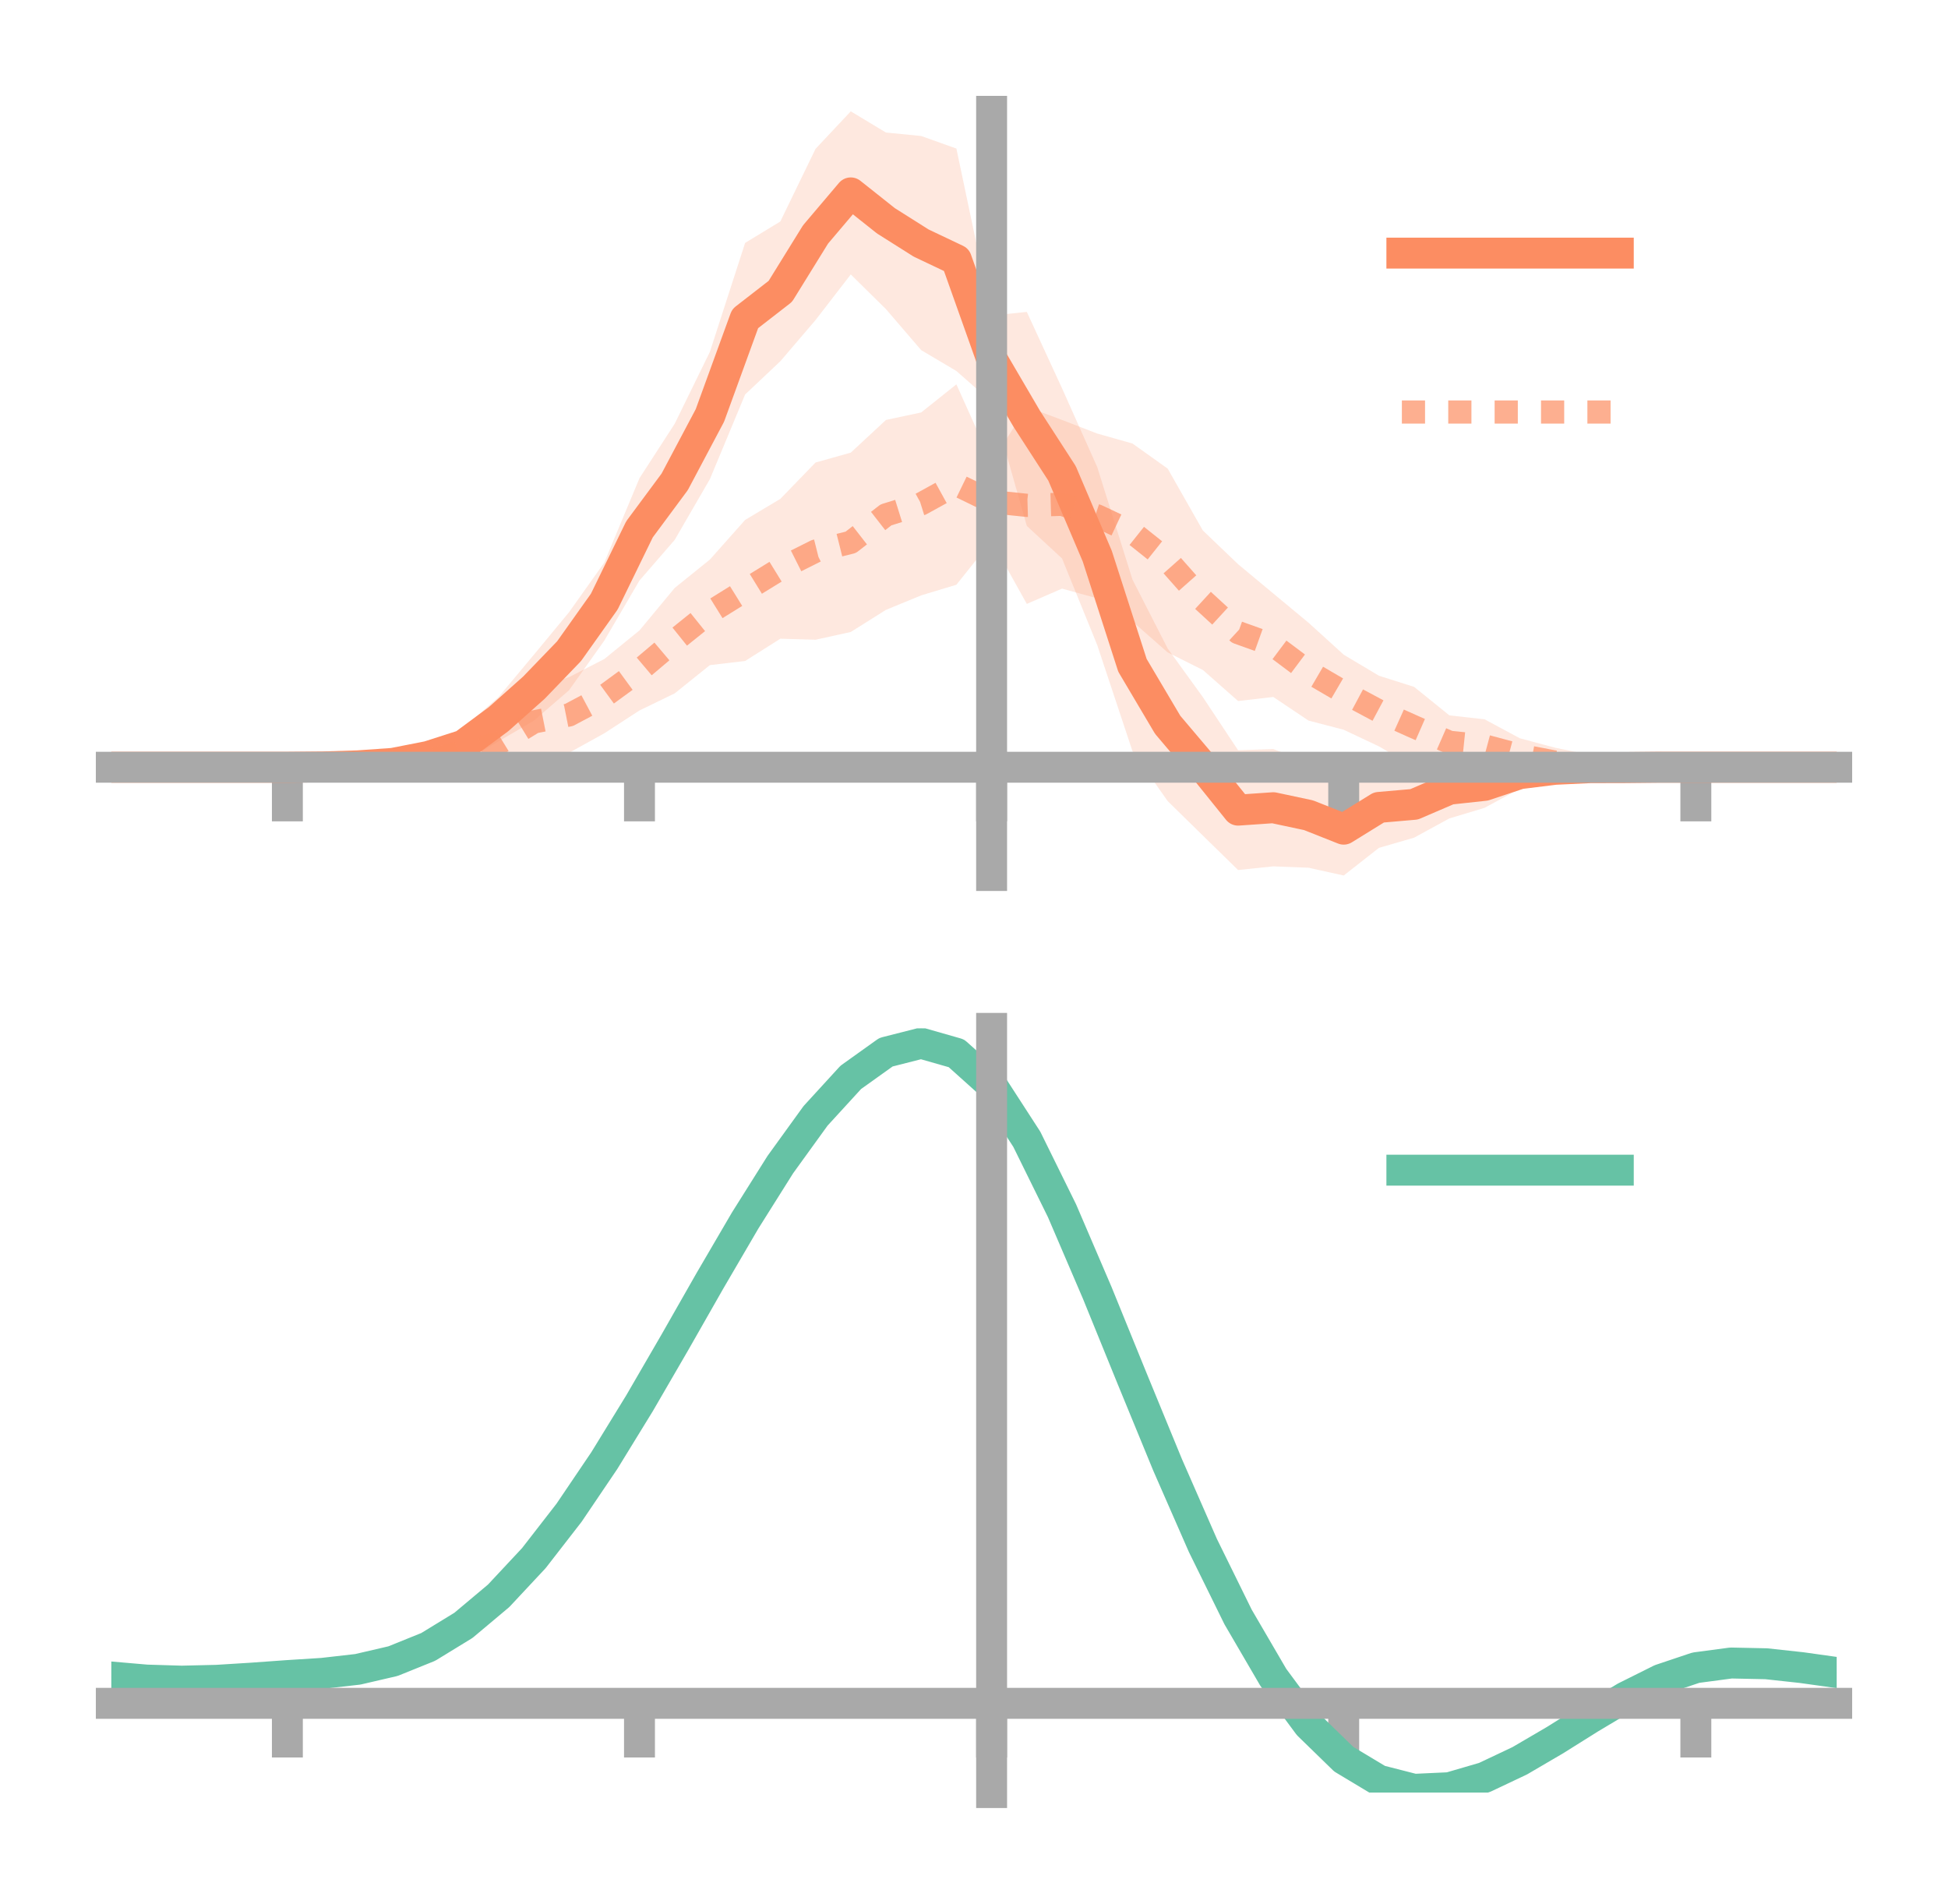 <?xml version="1.0" encoding="utf-8" standalone="no"?>
<!DOCTYPE svg PUBLIC "-//W3C//DTD SVG 1.1//EN"
  "http://www.w3.org/Graphics/SVG/1.1/DTD/svg11.dtd">
<!-- Created with matplotlib (https://matplotlib.org/) -->
<svg height="123.12pt" version="1.1" viewBox="0 0 126 123.12" width="126pt" xmlns="http://www.w3.org/2000/svg" xmlns:xlink="http://www.w3.org/1999/xlink">
 <defs>
  <style type="text/css">*{stroke-linecap:butt;stroke-linejoin:round;}</style>
 </defs>
 <g id="figure_1">
  <g id="patch_1">
   <path d="M 0 123.12 
L 126 123.12 
L 126 0 
L 0 0 
z
" style="fill:none;"/>
  </g>
  <g id="axes_1">
   <g id="patch_2">
    <path d="M 7.2 56.618 
L 118.8 56.618 
L 118.8 7.2 
L 7.2 7.2 
z
" style="fill:none;"/>
   </g>
   <g id="PolyCollection_1">
    <path clip-path="url(#pdce4f6c174)" d="M 7.2 49.615 
L 7.2 49.615 
L 9.478 49.615 
L 11.755 49.615 
L 14.033 49.615 
L 16.31 49.615 
L 18.588 49.615 
L 20.865 49.476 
L 23.143 49.276 
L 25.42 48.864 
L 27.698 48.303 
L 29.976 47.075 
L 32.253 45.069 
L 34.531 42.341 
L 36.808 39.588 
L 39.086 36.382 
L 41.363 30.923 
L 43.641 27.403 
L 45.918 22.75 
L 48.196 15.707 
L 50.473 14.323 
L 52.751 9.626 
L 55.029 7.2 
L 57.306 8.571 
L 59.584 8.794 
L 61.861 9.608 
L 64.139 20.407 
L 66.416 20.169 
L 68.694 25.11 
L 70.971 30.205 
L 73.249 37.478 
L 75.527 41.936 
L 77.804 45.083 
L 80.082 48.517 
L 82.359 48.44 
L 84.637 49.321 
L 86.914 50.622 
L 89.192 49.596 
L 91.469 49.862 
L 93.747 49.146 
L 96.024 49.337 
L 98.302 49.058 
L 100.58 49 
L 102.857 49.132 
L 105.135 49.392 
L 107.412 49.506 
L 109.69 49.615 
L 111.967 49.615 
L 114.245 49.615 
L 116.522 49.615 
L 118.8 49.615 
L 118.8 49.615 
L 118.8 49.615 
L 116.522 49.615 
L 114.245 49.615 
L 111.967 49.615 
L 109.69 49.615 
L 107.412 49.721 
L 105.135 49.882 
L 102.857 50.153 
L 100.58 50.5 
L 98.302 51.004 
L 96.024 52.241 
L 93.747 52.925 
L 91.469 54.169 
L 89.192 54.83 
L 86.914 56.618 
L 84.637 56.114 
L 82.359 56.026 
L 80.082 56.262 
L 77.804 54.036 
L 75.527 51.804 
L 73.249 48.569 
L 70.971 41.716 
L 68.694 36.114 
L 66.416 34.009 
L 64.139 25.995 
L 61.861 23.992 
L 59.584 22.643 
L 57.306 19.991 
L 55.029 17.748 
L 52.751 20.697 
L 50.473 23.361 
L 48.196 25.51 
L 45.918 30.983 
L 43.641 34.913 
L 41.363 37.539 
L 39.086 41.429 
L 36.808 44.635 
L 34.531 46.605 
L 32.253 47.935 
L 29.976 49.3 
L 27.698 49.533 
L 25.42 49.866 
L 23.143 49.774 
L 20.865 49.713 
L 18.588 49.615 
L 16.31 49.615 
L 14.033 49.615 
L 11.755 49.615 
L 9.478 49.615 
L 7.2 49.615 
z
" style="fill:#fc8d62;fill-opacity:0.2;"/>
   </g>
   <g id="PolyCollection_2">
    <path clip-path="url(#pdce4f6c174)" d="M 7.2 49.615 
L 7.2 49.615 
L 9.478 49.615 
L 11.755 49.615 
L 14.033 49.615 
L 16.31 49.615 
L 18.588 49.615 
L 20.865 49.503 
L 23.143 49.213 
L 25.42 48.621 
L 27.698 48.343 
L 29.976 47.446 
L 32.253 46.415 
L 34.531 44.541 
L 36.808 43.789 
L 39.086 42.619 
L 41.363 40.767 
L 43.641 38.021 
L 45.918 36.184 
L 48.196 33.622 
L 50.473 32.261 
L 52.751 29.91 
L 55.029 29.271 
L 57.306 27.157 
L 59.584 26.672 
L 61.861 24.855 
L 64.139 29.92 
L 66.416 26.304 
L 68.694 27.158 
L 70.971 28.036 
L 73.249 28.681 
L 75.527 30.304 
L 77.804 34.307 
L 80.082 36.485 
L 82.359 38.379 
L 84.637 40.269 
L 86.914 42.338 
L 89.192 43.698 
L 91.469 44.42 
L 93.747 46.261 
L 96.024 46.515 
L 98.302 47.74 
L 100.58 48.352 
L 102.857 48.819 
L 105.135 49.334 
L 107.412 49.505 
L 109.69 49.615 
L 111.967 49.615 
L 114.245 49.615 
L 116.522 49.615 
L 118.8 49.615 
L 118.8 49.615 
L 118.8 49.615 
L 116.522 49.615 
L 114.245 49.615 
L 111.967 49.615 
L 109.69 49.615 
L 107.412 49.733 
L 105.135 49.934 
L 102.857 50.13 
L 100.58 50.214 
L 98.302 49.953 
L 96.024 49.958 
L 93.747 49.743 
L 91.469 49.593 
L 89.192 48.267 
L 86.914 47.192 
L 84.637 46.599 
L 82.359 45.072 
L 80.082 45.334 
L 77.804 43.326 
L 75.527 42.19 
L 73.249 40.185 
L 70.971 38.693 
L 68.694 38.064 
L 66.416 39.053 
L 64.139 34.966 
L 61.861 37.814 
L 59.584 38.501 
L 57.306 39.438 
L 55.029 40.869 
L 52.751 41.37 
L 50.473 41.304 
L 48.196 42.745 
L 45.918 43.011 
L 43.641 44.838 
L 41.363 45.943 
L 39.086 47.422 
L 36.808 48.681 
L 34.531 48.833 
L 32.253 49.752 
L 29.976 49.72 
L 27.698 50.063 
L 25.42 49.99 
L 23.143 49.84 
L 20.865 49.687 
L 18.588 49.615 
L 16.31 49.615 
L 14.033 49.615 
L 11.755 49.615 
L 9.478 49.615 
L 7.2 49.615 
z
" style="fill:#fc8d62;fill-opacity:0.2;"/>
   </g>
   <g id="matplotlib.axis_1">
    <g id="xtick_1">
     <g id="line2d_1">
      <defs>
       <path d="M 0 0 
L 0 3.5 
" id="m22bfd9c0eb" style="stroke:#a9a9a9;stroke-width:2;"/>
      </defs>
      <g>
       <use style="fill:#a9a9a9;stroke:#a9a9a9;stroke-width:2;" x="18.588" xlink:href="#m22bfd9c0eb" y="49.615"/>
      </g>
     </g>
    </g>
    <g id="xtick_2">
     <g id="line2d_2">
      <g>
       <use style="fill:#a9a9a9;stroke:#a9a9a9;stroke-width:2;" x="41.363" xlink:href="#m22bfd9c0eb" y="49.615"/>
      </g>
     </g>
    </g>
    <g id="xtick_3">
     <g id="line2d_3">
      <g>
       <use style="fill:#a9a9a9;stroke:#a9a9a9;stroke-width:2;" x="64.139" xlink:href="#m22bfd9c0eb" y="49.615"/>
      </g>
     </g>
    </g>
    <g id="xtick_4">
     <g id="line2d_4">
      <g>
       <use style="fill:#a9a9a9;stroke:#a9a9a9;stroke-width:2;" x="86.914" xlink:href="#m22bfd9c0eb" y="49.615"/>
      </g>
     </g>
    </g>
    <g id="xtick_5">
     <g id="line2d_5">
      <g>
       <use style="fill:#a9a9a9;stroke:#a9a9a9;stroke-width:2;" x="109.69" xlink:href="#m22bfd9c0eb" y="49.615"/>
      </g>
     </g>
    </g>
   </g>
   <g id="matplotlib.axis_2"/>
   <g id="line2d_6">
    <path clip-path="url(#pdce4f6c174)" d="M 7.2 49.615 
L 9.478 49.615 
L 11.755 49.615 
L 14.033 49.615 
L 16.31 49.615 
L 18.588 49.615 
L 20.865 49.594 
L 23.143 49.525 
L 25.42 49.365 
L 27.698 48.918 
L 29.976 48.187 
L 32.253 46.502 
L 34.531 44.473 
L 36.808 42.111 
L 39.086 38.905 
L 41.363 34.231 
L 43.641 31.158 
L 45.918 26.866 
L 48.196 20.608 
L 50.473 18.842 
L 52.751 15.161 
L 55.029 12.474 
L 57.306 14.281 
L 59.584 15.719 
L 61.861 16.8 
L 64.139 23.201 
L 66.416 27.089 
L 68.694 30.612 
L 70.971 35.96 
L 73.249 43.024 
L 75.527 46.87 
L 77.804 49.559 
L 80.082 52.39 
L 82.359 52.233 
L 84.637 52.718 
L 86.914 53.62 
L 89.192 52.213 
L 91.469 52.015 
L 93.747 51.036 
L 96.024 50.789 
L 98.302 50.031 
L 100.58 49.75 
L 102.857 49.643 
L 105.135 49.637 
L 107.412 49.614 
L 109.69 49.615 
L 111.967 49.615 
L 114.245 49.615 
L 116.522 49.615 
L 118.8 49.615 
" style="fill:none;stroke:#fc8d62;stroke-linecap:square;stroke-width:2;"/>
   </g>
   <g id="line2d_7">
    <path clip-path="url(#pdce4f6c174)" d="M 7.2 49.615 
L 9.478 49.615 
L 11.755 49.615 
L 14.033 49.615 
L 16.31 49.615 
L 18.588 49.615 
L 20.865 49.595 
L 23.143 49.526 
L 25.42 49.306 
L 27.698 49.203 
L 29.976 48.583 
L 32.253 48.084 
L 34.531 46.687 
L 36.808 46.235 
L 39.086 45.021 
L 41.363 43.355 
L 43.641 41.429 
L 45.918 39.598 
L 48.196 38.184 
L 50.473 36.782 
L 52.751 35.64 
L 55.029 35.07 
L 57.306 33.297 
L 59.584 32.587 
L 61.861 31.335 
L 64.139 32.443 
L 66.416 32.679 
L 68.694 32.611 
L 70.971 33.364 
L 73.249 34.433 
L 75.527 36.247 
L 77.804 38.817 
L 80.082 40.91 
L 82.359 41.726 
L 84.637 43.434 
L 86.914 44.765 
L 89.192 45.983 
L 91.469 47.006 
L 93.747 48.002 
L 96.024 48.237 
L 98.302 48.847 
L 100.58 49.283 
L 102.857 49.475 
L 105.135 49.634 
L 107.412 49.619 
L 109.69 49.615 
L 111.967 49.615 
L 114.245 49.615 
L 116.522 49.615 
L 118.8 49.615 
" style="fill:none;stroke:#fc8d62;stroke-dasharray:1.5,1.5;stroke-dashoffset:0;stroke-opacity:0.7;stroke-width:1.5;"/>
   </g>
   <g id="patch_3">
    <path d="M 64.139 56.618 
L 64.139 7.2 
" style="fill:none;stroke:#a9a9a9;stroke-linecap:square;stroke-linejoin:miter;stroke-width:2;"/>
   </g>
   <g id="patch_4">
    <path d="M 118.8 56.618 
L 118.8 7.2 
" style="fill:none;"/>
   </g>
   <g id="patch_5">
    <path d="M 7.2 49.615 
L 118.8 49.615 
" style="fill:none;stroke:#a9a9a9;stroke-linecap:square;stroke-linejoin:miter;stroke-width:2;"/>
   </g>
   <g id="patch_6">
    <path d="M 7.2 7.2 
L 118.8 7.2 
" style="fill:none;"/>
   </g>
   <g id="legend_1">
    <g id="line2d_8">
     <path d="M 90.675 16.369 
L 104.675 16.369 
" style="fill:none;stroke:#fc8d62;stroke-linecap:square;stroke-width:2;"/>
    </g>
    <g id="line2d_9"/>
    <g id="text_1">
     <!--   -->
     <g transform="translate(110.275 18.819)scale(0.07 -0.07)">
      <defs>
       <path id="DejaVuSans-32"/>
      </defs>
      <use xlink:href="#DejaVuSans-32"/>
     </g>
    </g>
    <g id="line2d_10">
     <path d="M 90.675 26.644 
L 104.675 26.644 
" style="fill:none;stroke:#fc8d62;stroke-dasharray:1.5,1.5;stroke-dashoffset:0;stroke-opacity:0.7;stroke-width:1.5;"/>
    </g>
    <g id="line2d_11"/>
    <g id="text_2">
     <!--   -->
     <g transform="translate(110.275 29.094)scale(0.07 -0.07)">
      <use xlink:href="#DejaVuSans-32"/>
     </g>
    </g>
   </g>
  </g>
  <g id="axes_2">
   <g id="patch_7">
    <path d="M 7.2 115.92 
L 118.8 115.92 
L 118.8 66.502 
L 7.2 66.502 
z
" style="fill:none;"/>
   </g>
   <g id="PolyCollection_3">
    <path clip-path="url(#p0f9006e12b)" d="M 7.2 108.49 
L 7.2 108.409 
L 9.478 108.614 
L 11.755 108.685 
L 14.033 108.624 
L 16.31 108.473 
L 18.588 108.302 
L 20.865 108.152 
L 23.143 107.887 
L 25.42 107.35 
L 27.698 106.42 
L 29.976 105.005 
L 32.253 103.056 
L 34.531 100.563 
L 36.808 97.559 
L 39.086 94.107 
L 41.363 90.308 
L 43.641 86.288 
L 45.918 82.198 
L 48.196 78.21 
L 50.473 74.509 
L 52.751 71.29 
L 55.029 68.752 
L 57.306 67.092 
L 59.584 66.502 
L 61.861 67.164 
L 64.139 69.241 
L 66.416 72.812 
L 68.694 77.506 
L 70.971 82.896 
L 73.249 88.582 
L 75.527 94.215 
L 77.804 99.501 
L 80.082 104.21 
L 82.359 108.176 
L 84.637 111.298 
L 86.914 113.538 
L 89.192 114.916 
L 91.469 115.502 
L 93.747 115.403 
L 96.024 114.75 
L 98.302 113.69 
L 100.58 112.38 
L 102.857 110.979 
L 105.135 109.643 
L 107.412 108.522 
L 109.69 107.763 
L 111.967 107.464 
L 114.245 107.517 
L 116.522 107.774 
L 118.8 108.105 
L 118.8 108.211 
L 118.8 108.211 
L 116.522 107.903 
L 114.245 107.665 
L 111.967 107.622 
L 109.69 107.928 
L 107.412 108.698 
L 105.135 109.848 
L 102.857 111.229 
L 100.58 112.681 
L 98.302 114.038 
L 96.024 115.134 
L 93.747 115.81 
L 91.469 115.92 
L 89.192 115.342 
L 86.914 113.984 
L 84.637 111.794 
L 82.359 108.762 
L 80.082 104.925 
L 77.804 100.375 
L 75.527 95.267 
L 73.249 89.819 
L 70.971 84.314 
L 68.694 79.09 
L 66.416 74.538 
L 64.139 71.075 
L 61.861 69.065 
L 59.584 68.426 
L 57.306 68.996 
L 55.029 70.593 
L 52.751 73.029 
L 50.473 76.113 
L 48.196 79.652 
L 45.918 83.46 
L 43.641 87.36 
L 41.363 91.189 
L 39.086 94.805 
L 36.808 98.091 
L 34.531 100.955 
L 32.253 103.338 
L 29.976 105.212 
L 27.698 106.584 
L 25.42 107.493 
L 23.143 108.016 
L 20.865 108.271 
L 18.588 108.409 
L 16.31 108.565 
L 14.033 108.697 
L 11.755 108.745 
L 9.478 108.677 
L 7.2 108.49 
z
" style="fill:#66c2a5;fill-opacity:0.2;"/>
   </g>
   <g id="matplotlib.axis_3">
    <g id="xtick_6">
     <g id="line2d_12">
      <g>
       <use style="fill:#a9a9a9;stroke:#a9a9a9;stroke-width:2;" x="18.588" xlink:href="#m22bfd9c0eb" y="110.151"/>
      </g>
     </g>
    </g>
    <g id="xtick_7">
     <g id="line2d_13">
      <g>
       <use style="fill:#a9a9a9;stroke:#a9a9a9;stroke-width:2;" x="41.363" xlink:href="#m22bfd9c0eb" y="110.151"/>
      </g>
     </g>
    </g>
    <g id="xtick_8">
     <g id="line2d_14">
      <g>
       <use style="fill:#a9a9a9;stroke:#a9a9a9;stroke-width:2;" x="64.139" xlink:href="#m22bfd9c0eb" y="110.151"/>
      </g>
     </g>
    </g>
    <g id="xtick_9">
     <g id="line2d_15">
      <g>
       <use style="fill:#a9a9a9;stroke:#a9a9a9;stroke-width:2;" x="86.914" xlink:href="#m22bfd9c0eb" y="110.151"/>
      </g>
     </g>
    </g>
    <g id="xtick_10">
     <g id="line2d_16">
      <g>
       <use style="fill:#a9a9a9;stroke:#a9a9a9;stroke-width:2;" x="109.69" xlink:href="#m22bfd9c0eb" y="110.151"/>
      </g>
     </g>
    </g>
   </g>
   <g id="matplotlib.axis_4"/>
   <g id="line2d_17">
    <path clip-path="url(#p0f9006e12b)" d="M 7.2 108.449 
L 9.478 108.646 
L 11.755 108.715 
L 14.033 108.661 
L 16.31 108.519 
L 18.588 108.355 
L 20.865 108.211 
L 23.143 107.951 
L 25.42 107.422 
L 27.698 106.502 
L 29.976 105.108 
L 32.253 103.197 
L 34.531 100.759 
L 36.808 97.825 
L 39.086 94.456 
L 41.363 90.749 
L 43.641 86.824 
L 45.918 82.829 
L 48.196 78.931 
L 50.473 75.311 
L 52.751 72.16 
L 55.029 69.672 
L 57.306 68.044 
L 59.584 67.464 
L 61.861 68.114 
L 64.139 70.158 
L 66.416 73.675 
L 68.694 78.298 
L 70.971 83.605 
L 73.249 89.201 
L 75.527 94.741 
L 77.804 99.938 
L 80.082 104.567 
L 82.359 108.469 
L 84.637 111.546 
L 86.914 113.761 
L 89.192 115.129 
L 91.469 115.711 
L 93.747 115.606 
L 96.024 114.942 
L 98.302 113.864 
L 100.58 112.531 
L 102.857 111.104 
L 105.135 109.746 
L 107.412 108.61 
L 109.69 107.846 
L 111.967 107.543 
L 114.245 107.591 
L 116.522 107.839 
L 118.8 108.158 
" style="fill:none;stroke:#66c2a5;stroke-linecap:square;stroke-width:2;"/>
   </g>
   <g id="patch_8">
    <path d="M 64.139 115.92 
L 64.139 66.502 
" style="fill:none;stroke:#a9a9a9;stroke-linecap:square;stroke-linejoin:miter;stroke-width:2;"/>
   </g>
   <g id="patch_9">
    <path d="M 118.8 115.92 
L 118.8 66.502 
" style="fill:none;"/>
   </g>
   <g id="patch_10">
    <path d="M 7.2 110.151 
L 118.8 110.151 
" style="fill:none;stroke:#a9a9a9;stroke-linecap:square;stroke-linejoin:miter;stroke-width:2;"/>
   </g>
   <g id="patch_11">
    <path d="M 7.2 66.502 
L 118.8 66.502 
" style="fill:none;"/>
   </g>
   <g id="legend_2">
    <g id="line2d_18">
     <path d="M 90.675 75.671 
L 104.675 75.671 
" style="fill:none;stroke:#66c2a5;stroke-linecap:square;stroke-width:2;"/>
    </g>
    <g id="line2d_19"/>
    <g id="text_3">
     <!--   -->
     <g transform="translate(110.275 78.121)scale(0.07 -0.07)">
      <use xlink:href="#DejaVuSans-32"/>
     </g>
    </g>
   </g>
  </g>
 </g>
 <defs>
  <clipPath id="pdce4f6c174">
   <rect height="49.418" width="111.6" x="7.2" y="7.2"/>
  </clipPath>
  <clipPath id="p0f9006e12b">
   <rect height="49.418" width="111.6" x="7.2" y="66.502"/>
  </clipPath>
 </defs>
</svg>
